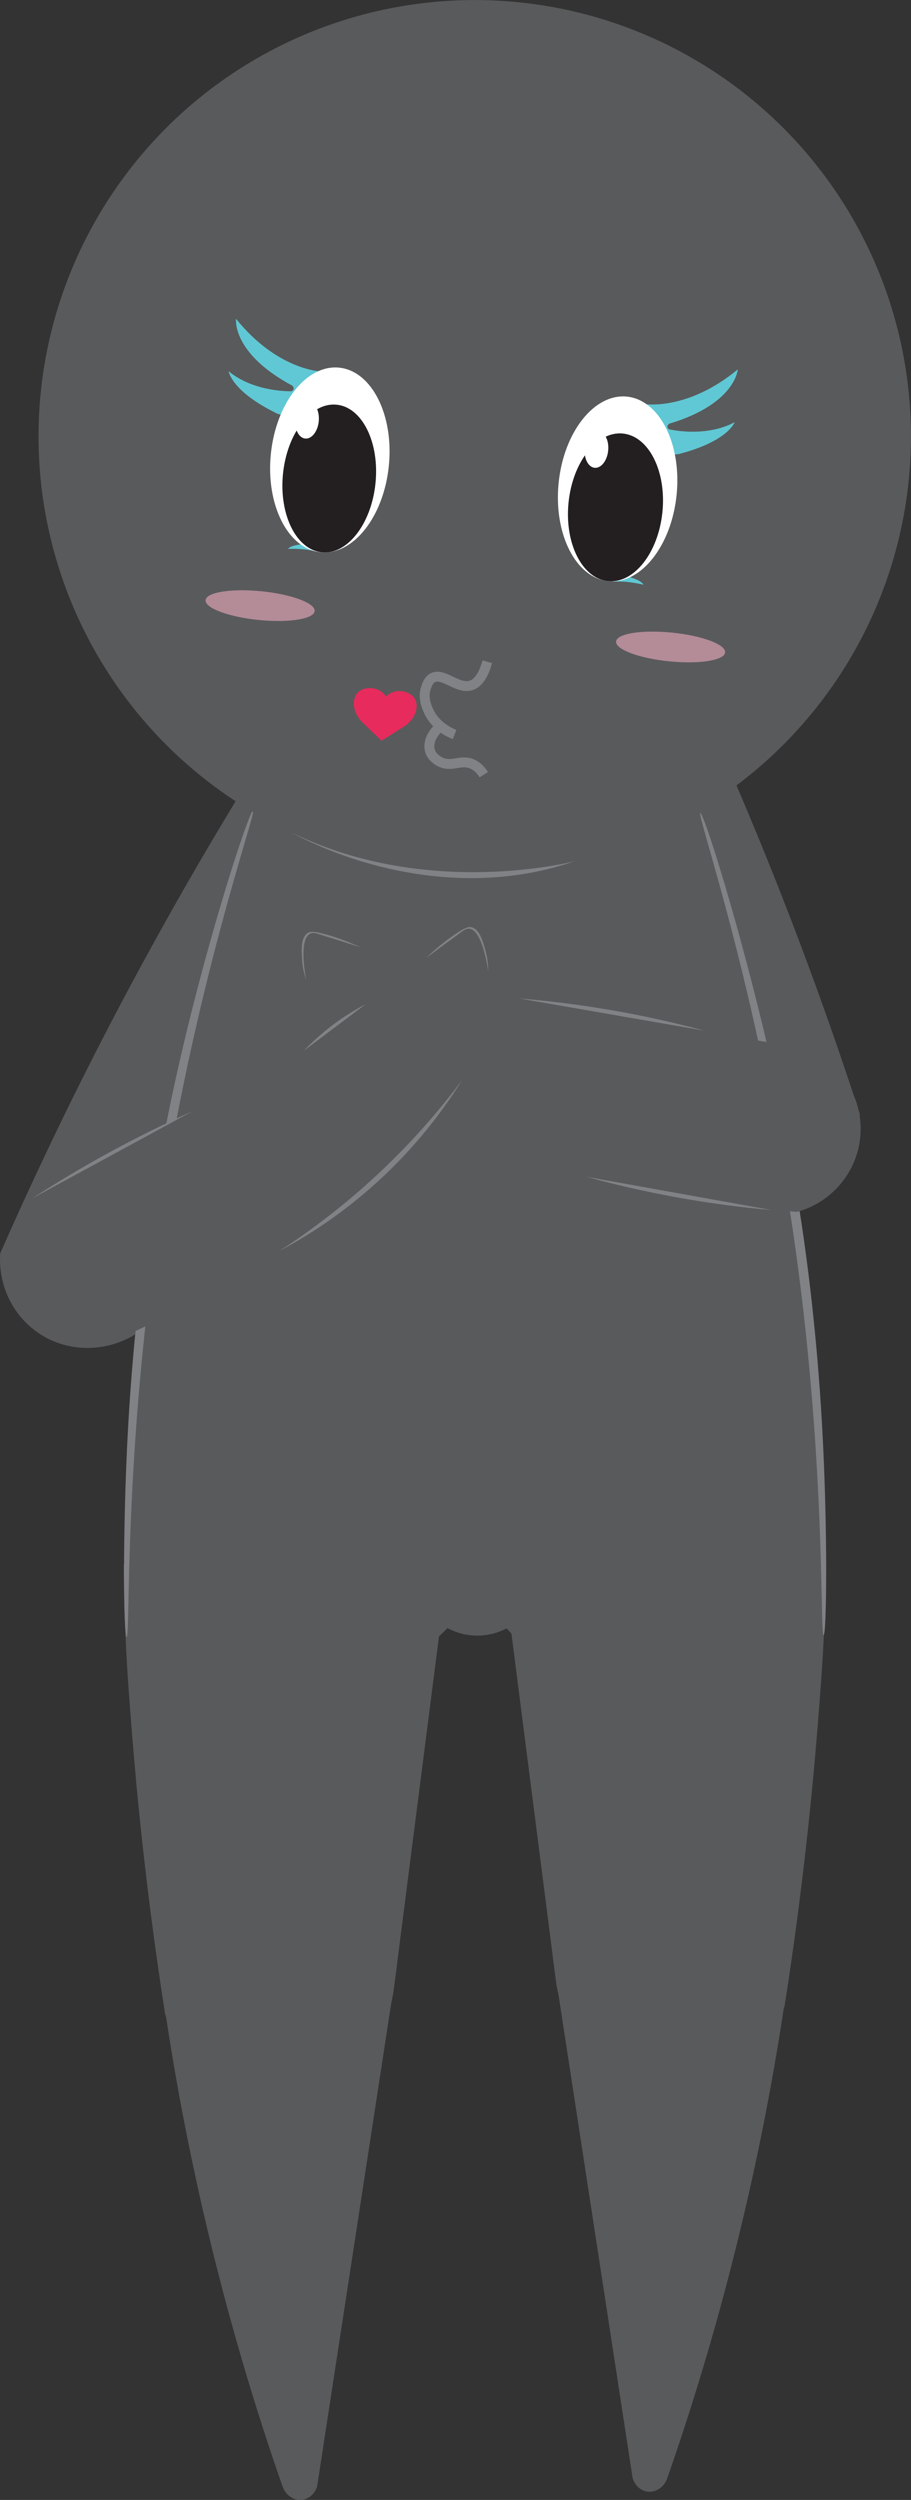 <?xml version="1.0" encoding="UTF-8"?>
<svg id="Layer_2" data-name="Layer 2" xmlns="http://www.w3.org/2000/svg" viewBox="0 0 184.39 505.88">
  <rect x="0" y="0" width="184.39" height="505.88" fill="#333333" stroke="none"/>
  <defs>
    <style>
      .cls-1 {
        fill: #fff;
      }

      .cls-2 {
        fill: #e72b5c;
      }

      .cls-3 {
        fill: #818285;
      }

      .cls-4 {
        fill: #231f20;
      }

      .cls-5 {
        fill: #595a5c;
      }

      .cls-6 {
        fill: #60c8d4;
      }

      .cls-7 {
        fill: none;
        stroke: #818285;
        stroke-miterlimit: 10;
        stroke-width: 2px;
      }

      .cls-8 {
        fill: #f7b1c4;
        opacity: .57;
      }
    </style>
  </defs>
  <g id="verbs-abrazar">
    <g>
      <path class="cls-5" d="M102.58,323.32c2.38-14.28,13.2-25.58,26.91-28.27,15.22-2.99,31.03,5.23,37.71,19.99-.06,6.93-.29,12.76-.51,17.13-.29,5.73-.64,10.07-1.07,15.6-.05,.63-.69,8.77-1.45,16.31-1.46,14.6-3.28,28.55-5.36,41.82-3.74,10.85-14.27,17.66-25.26,16.36-10.84-1.28-19.56-10.13-21.03-21.4-3.31-25.85-6.62-51.69-9.93-77.54Z"/>
      <path class="cls-5" d="M128.05,501.48c.44,1.41,1.54,2.46,2.85,2.7,1.7,.31,3.5-.8,4.16-2.7,6.73-19.29,13.12-41.2,18.24-65.55,2.91-13.82,5.11-27.05,6.76-39.54,.46-16.36-12.97-28.8-26.49-27.45-12,1.2-22.22,13.08-21.64,27.45,5.37,35.03,10.75,70.06,16.12,105.09Z"/>
    </g>
    <g>
      <path class="cls-5" d="M89.65,324.98c-2.38-14.28-13.2-25.58-26.91-28.27-15.22-2.99-31.03,5.23-37.71,19.99,.06,6.93,.29,12.76,.51,17.13,.29,5.73,.64,10.07,1.07,15.6,.05,.63,.69,8.77,1.45,16.31,1.46,14.6,3.28,28.55,5.36,41.82,3.74,10.85,14.27,17.66,25.26,16.36,10.84-1.28,19.56-10.13,21.03-21.4,3.31-25.85,6.62-51.69,9.93-77.54Z"/>
      <path class="cls-5" d="M64.19,503.13c-.44,1.41-1.54,2.46-2.85,2.7-1.7,.31-3.5-.8-4.16-2.7-6.73-19.29-13.12-41.2-18.24-65.55-2.91-13.82-5.11-27.05-6.76-39.54-.46-16.36,12.97-28.8,26.49-27.45,12,1.2,22.22,13.08,21.64,27.45-5.37,35.03-10.75,70.06-16.12,105.09Z"/>
    </g>
    <path class="cls-5" d="M62.91,177.29c1.87-4.99,.45-10.52-3.43-13.7-4.88-4-11.03-2.15-11.45-2.01-8.52,14.01-17.14,29.17-25.64,45.47C13.99,223.18,6.58,238.77,.04,253.64c-.46,6.95,3.05,13.54,8.99,16.88,6.64,3.73,15.15,2.76,21.01-2.49,3.51-7.89,25.65-71.48,32.86-90.74Z"/>
    <path class="cls-5" d="M119.49,143.48c-1.36-5.14,.58-10.49,4.71-13.27,5.2-3.5,11.08-1.05,11.48-.88,7.04,14.74,14.06,30.64,20.85,47.65,6.72,16.84,12.5,33.05,17.5,48.45-.22,6.94-4.32,13.14-10.51,15.87-6.91,3.05-15.21,1.25-20.47-4.53-2.69-8.18-18.33-73.48-23.56-93.3Z"/>
    <g>
      <path class="cls-5" d="M51.23,163.99c1.76-2.3,17.69-22.39,45.29-22.32,27.43,.06,43.23,19.98,45.01,22.32,8.17,23.54,16.23,52.96,21.02,87.34,4.18,30.05,4.89,57,4.08,79.61-1.83,1.69-18.72,16.77-40.77,12.11-12.39-2.62-20.22-10.16-23.33-13.53-1.04,.54-3.33,1.56-6.36,1.45-2.62-.09-4.58-.97-5.59-1.51-3.39,3.43-11.48,10.64-23.96,13.16-21.92,4.42-38.7-9.4-40.99-11.34-.96-23.22-.29-51.63,4.5-83.61,4.97-33.1,13.05-61.29,21.1-83.68Z"/>
      <g>
        <path class="cls-3" d="M51.23,163.99c-.65-.18-8.48,23.21-14.58,49.5-2.78,11.98-4.9,23.41-6.52,34.18-1.13,7.54-3.14,22.28-4.2,41.29-1.18,21.04-.91,42.3-.3,42.31,.79,.02-.59-35.83,6.29-82.39,7.34-49.64,20.1-84.67,19.31-84.9Z"/>
        <path class="cls-3" d="M141.74,164.51c.65-.18,7.84,22.33,13.94,48.62,2.78,11.98,4.9,23.41,6.52,34.18,1.13,7.54,3.14,22.28,4.2,41.29,1.18,21.04,.91,42.3,.3,42.31-.79,.02,.59-35.83-6.29-82.39-7.34-49.64-19.47-83.8-18.67-84.02Z"/>
      </g>
    </g>
    <path class="cls-5" d="M161.36,245.22c7.15-1.96,12.29-8.24,12.8-15.59,.51-7.5-3.92-14.54-10.95-17.35-20.26-3.56-40.51-7.11-60.77-10.67-.78,.19-9.3,2.41-12.63,10.97-3.03,7.8,.68,14.58,1.19,15.47,8.21,3.69,17.91,7.39,29.02,10.43,15.65,4.29,29.77,6.09,41.34,6.74Z"/>
    <path class="cls-5" d="M91,228.04c7.5,.85,14.45-3.63,16.53-10.33,1.77-5.68-.24-12.1-5.08-16.11-12.65-4.24-25.29-8.48-37.94-12.73-.73-.24-1.21-.16-1.53-.03-1.55,.61-2.23,3.6-1.49,7.46,.37,1.73,.87,3.48,1.52,5.24,5.81,15.62,20.73,23.38,27.99,26.5Z"/>
    <path class="cls-5" d="M19.54,272.67c-7.4,.41-14.28-3.9-17.09-10.71-2.87-6.94-.91-15.03,4.86-19.93,18.07-9.82,36.14-19.64,54.21-29.45,.8-.07,9.59-.68,15.47,6.38,5.35,6.43,3.99,14.04,3.8,15.04-6.6,6.11-14.63,12.71-24.19,19.13-13.47,9.04-26.29,15.25-37.04,19.54Z"/>
    <path class="cls-5" d="M80.78,234c-6.84,3.2-14.85,1.15-18.95-4.53-3.49-4.83-3.63-11.55-.31-16.89,10.64-8.05,21.28-16.09,31.92-24.14,.61-.46,1.1-.54,1.44-.52,1.66,.09,3.26,2.71,3.79,6.6,.2,1.76,.29,3.58,.23,5.45-.54,16.65-12.21,28.76-18.1,34.03Z"/>
    <path class="cls-3" d="M61.51,212.62l12.53-9.43c-2.31,1.2-4.97,2.83-7.73,5.03-1.88,1.5-3.47,3-4.81,4.4Z"/>
    <path class="cls-3" d="M105.06,202.04l37.59,6.54c-5.76-1.55-12.11-3-18.99-4.18-6.62-1.14-12.85-1.89-18.6-2.36Z"/>
    <path class="cls-3" d="M61.95,198.23c-.38-2.18-1.29-8.32,.86-9.3,.55-.25,1.11-.08,1.66,.09,2.76,.86,5.53,1.72,8.51,2.68-2.59-1.22-4.81-1.97-6.39-2.44-3.17-.94-3.89-.76-4.36-.44-1.38,.94-1.21,3.51-1.09,5.42,.11,1.74,.51,3.13,.81,4Z"/>
    <path class="cls-3" d="M98.81,196.46c-.35-2.19-1.47-8.29-3.82-8.52-.6-.06-1.08,.28-1.54,.62-2.33,1.7-4.68,3.42-7.19,5.28,2.05-1.99,3.91-3.42,5.26-4.38,2.7-1.91,3.43-1.97,3.98-1.82,1.61,.45,2.28,2.93,2.78,4.78,.46,1.69,.53,3.13,.53,4.04Z"/>
    <path class="cls-3" d="M118.64,238.12l37.55,6.75c-5.94-.52-12.4-1.34-19.27-2.59-6.61-1.2-12.72-2.63-18.28-4.16Z"/>
    <path class="cls-3" d="M93.46,218.66c-5.3,7.08-12.41,15.21-21.73,23.17-5.25,4.48-10.37,8.2-15.14,11.29,5.88-3.13,13.53-7.98,21.26-15.32,7.22-6.85,12.23-13.72,15.62-19.14Z"/>
    <path class="cls-3" d="M6.49,242.52c10.84-5.89,21.68-11.79,32.52-17.68-5.41,2.42-11.15,5.23-17.12,8.49-5.58,3.05-10.71,6.15-15.4,9.19Z"/>
    <g>
      <g>
        <circle class="cls-5" cx="96.09" cy="88.3" r="88.29"/>
        <path class="cls-3" d="M59.06,168.48s27.33,16.06,57.31,5.78c0,0-29.73,7.8-57.31-5.78Z"/>
      </g>
      <g>
        <path class="cls-7" d="M98.63,133.91c-.96,3.45-2.29,4.49-3.32,4.8-2.75,.83-5.68-2.79-7.82-1.5-.73,.44-1.02,1.25-1.25,1.91-.72,2.02,.12,3.89,.5,4.74,1.4,3.13,4.38,4.43,5.27,4.78"/>
        <path class="cls-7" d="M89.08,147.02c-1.76,1.47-2.55,3.45-2.01,5.02,.44,1.29,1.66,1.96,2.08,2.16,2.32,1.11,4.02-.57,6.34,.37,.74,.3,1.62,.9,2.43,2.19"/>
      </g>
      <g>
        <path class="cls-2" d="M78.59,142.82c-.45,2.36-.9,4.71-1.36,7.07-1.36-1.3-2.72-2.61-4.08-3.91-2.12-2.37-1.88-5.13-.32-6.18,.95-.64,2.65-.82,4.02-.06,1.17,.65,1.84,1.84,1.74,3.08Z"/>
        <path class="cls-2" d="M77.32,142.69c-.03,2.4-.05,4.8-.08,7.2,1.59-1.01,3.18-2.01,4.78-3.02,2.55-1.9,2.87-4.65,1.55-5.99-.8-.82-2.44-1.33-3.93-.86-1.27,.4-2.17,1.44-2.32,2.67Z"/>
      </g>
      <g>
        <path class="cls-6" d="M58.3,111.08s3.04-.22,6.26,.63l-1.68-1.7s-3.92,.05-4.57,1.07Z"/>
        <path class="cls-6" d="M46.28,75.12s.47,3.96,9.58,8.46c0,0,5.54,3.27,9.1-8.42,0,0-8.78-.23-17.18-10.64,0,0-.97,6.91,11.4,13.53,0,0,.69,.72-.17,1.12,0,0-7.52,.27-12.74-4.05Z"/>
        <ellipse class="cls-1" cx="66.77" cy="93.07" rx="18.77" ry="12" transform="translate(-32.53 150.18) rotate(-84.25)"/>
        <path class="cls-6" d="M148.69,85.44s-1.25,3.78-11.07,6.38c0,0-6.08,2.1-7.24-10.07,0,0,8.65,1.52,18.95-7,0,0-.43,6.96-13.87,10.99,0,0-.82,.57-.06,1.13,0,0,7.32,1.77,13.29-1.43Z"/>
        <path class="cls-6" d="M130.23,118.33s-2.94-.83-6.26-.63l1.99-1.33s3.83,.84,4.27,1.96Z"/>
        <ellipse class="cls-1" cx="125.03" cy="98.94" rx="18.77" ry="12" transform="translate(14.04 213.42) rotate(-84.25)"/>
        <ellipse class="cls-4" cx="66.65" cy="96.84" rx="15.01" ry="9.41" transform="translate(-36.39 153.44) rotate(-84.25)"/>
        <ellipse class="cls-1" cx="62.15" cy="85.05" rx="3.73" ry="2.38" transform="translate(-28.7 138.35) rotate(-84.25)"/>
        <ellipse class="cls-4" cx="124.58" cy="102.68" rx="15.01" ry="9.55" transform="translate(9.93 216.33) rotate(-84.25)"/>
        <ellipse class="cls-1" cx="120.73" cy="90.95" rx="3.73" ry="2.38" transform="translate(18.14 201.96) rotate(-84.25)"/>
        <ellipse class="cls-8" cx="52.65" cy="122.56" rx="2.92" ry="11.09" transform="translate(-74.57 162.66) rotate(-84.25)"/>
        <ellipse class="cls-8" cx="135.74" cy="130.93" rx="2.92" ry="11.09" transform="translate(-8.14 252.86) rotate(-84.25)"/>
      </g>
    </g>
  </g>
</svg>